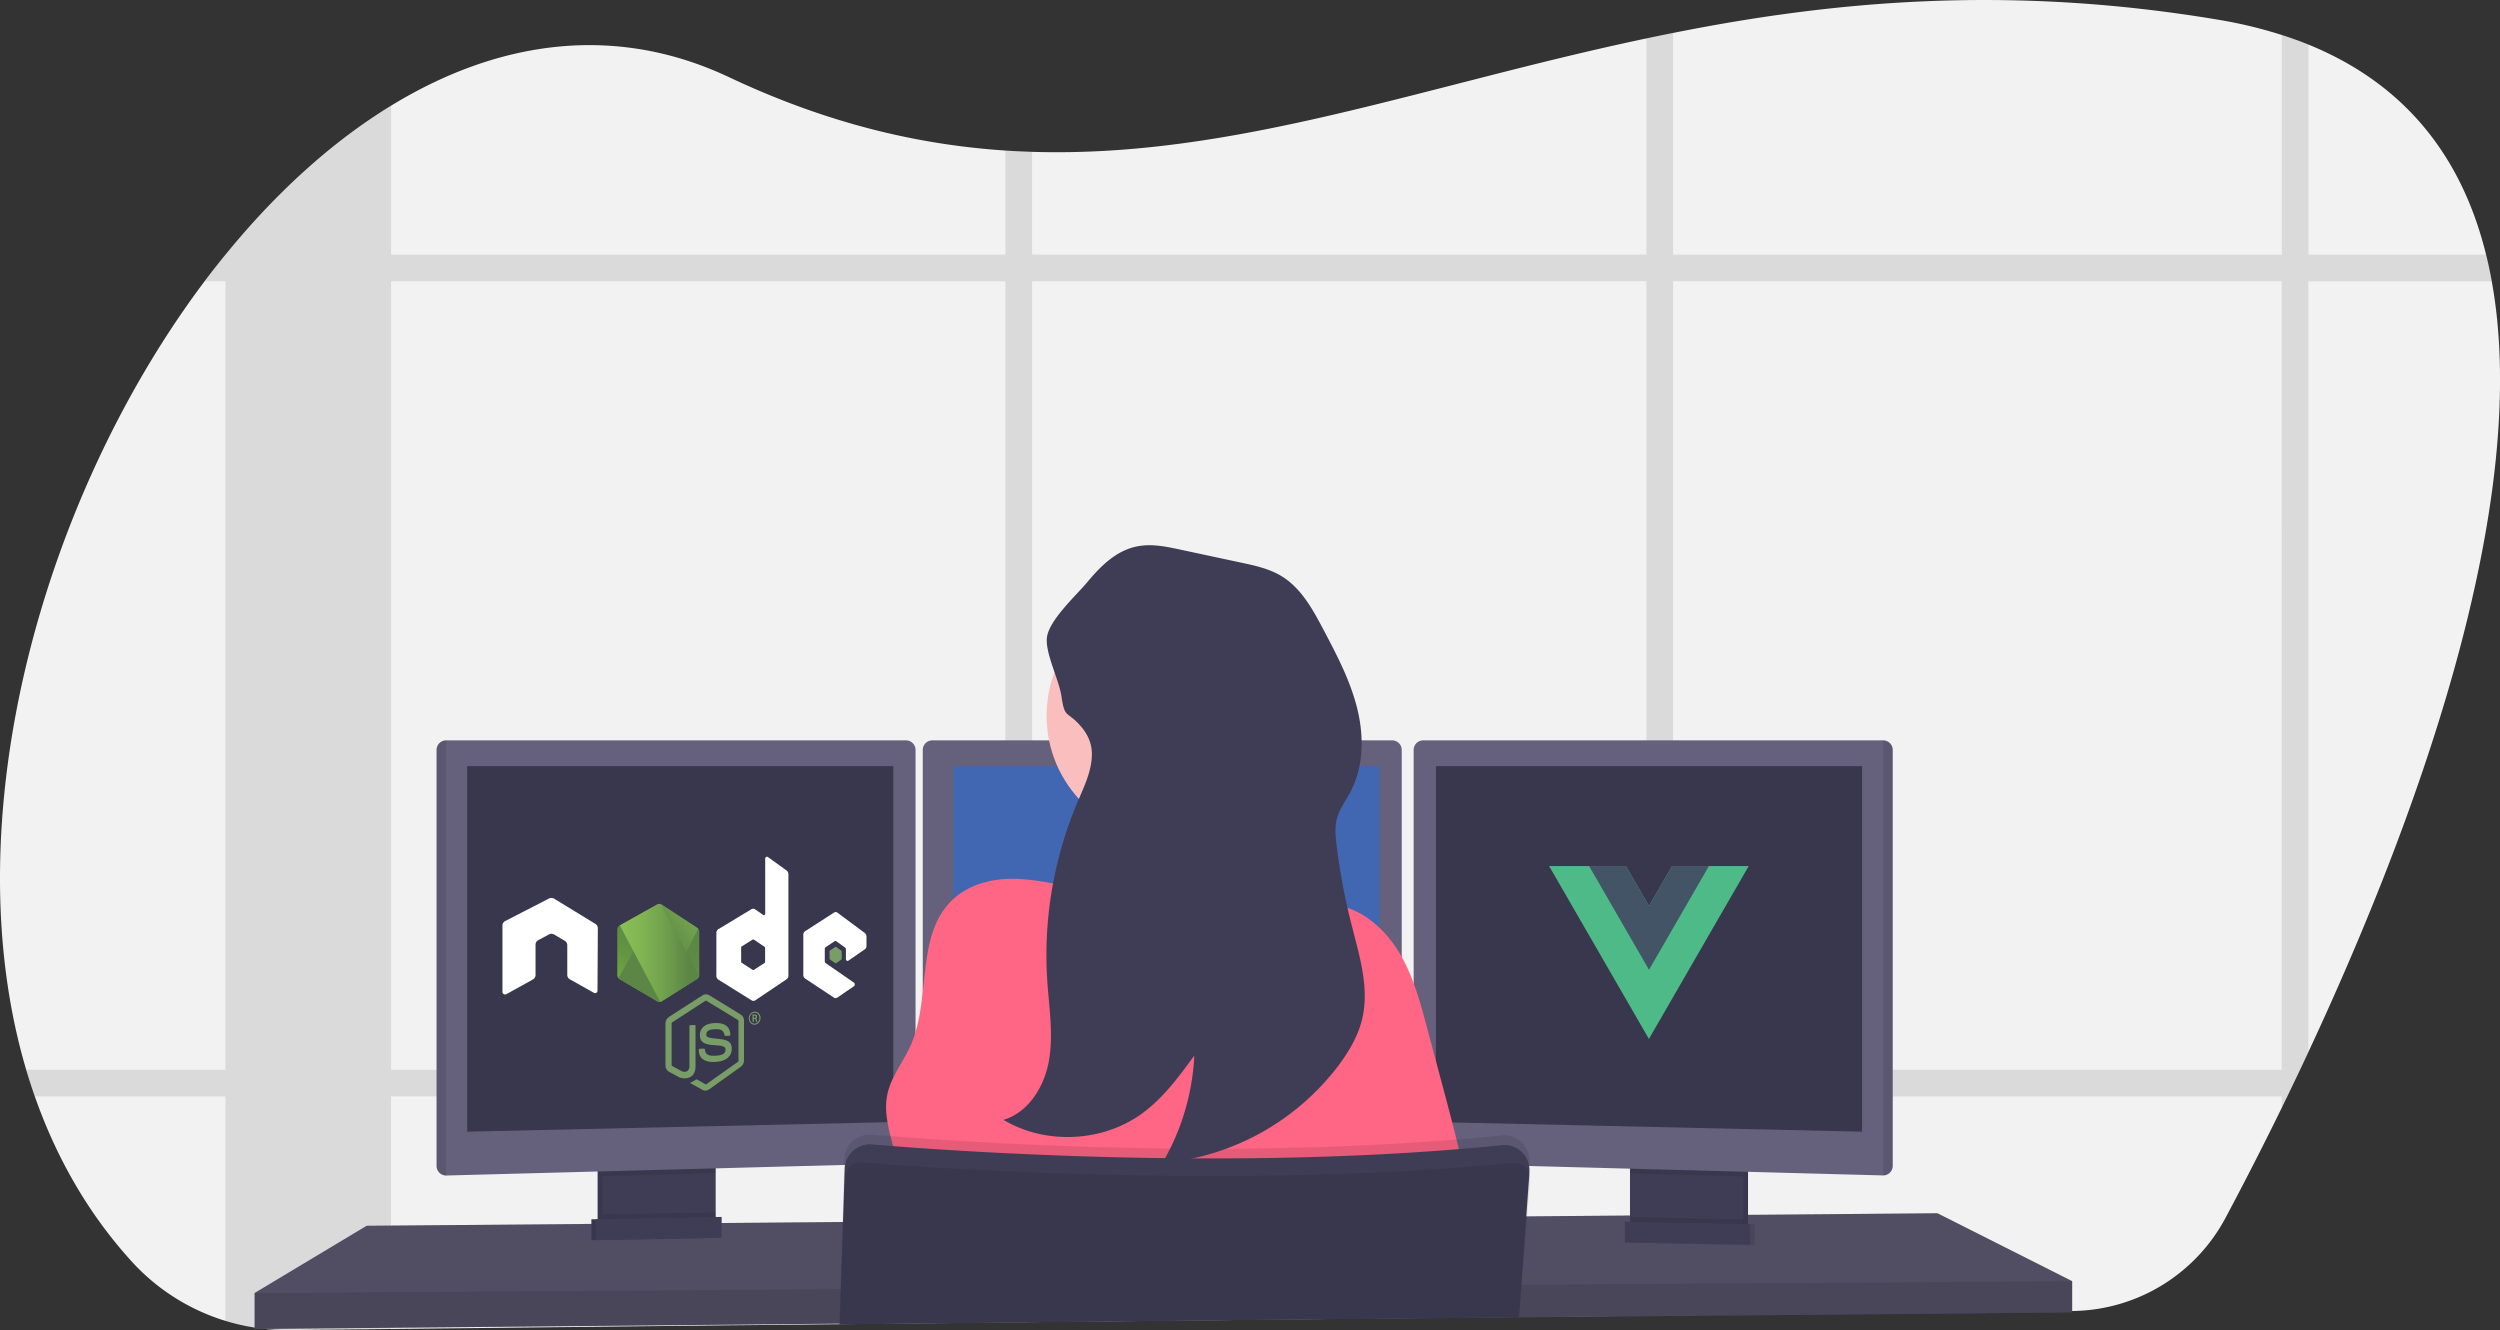 <svg xmlns="http://www.w3.org/2000/svg" xmlns:xlink="http://www.w3.org/1999/xlink" id="Capa_1" data-name="Capa 1" viewBox="0 0 1041.28 554.14"><rect x="0" y="0" width="1041.28" height="554.14" fill="#333333" stroke="none"/><defs><style>.cls-1,.cls-16{fill:url(#linear-gradient)}.cls-1{clip-rule:evenodd}.cls-2{fill:#f2f2f2}.cls-3{opacity:.1}.cls-3,.cls-5{isolation:isolate}.cls-4{fill:#65617d}.cls-5{opacity:.2}.cls-6{fill:#3f3d56}.cls-7{fill:#39374d}.cls-8{fill:#4267b2}.cls-9{fill:#fbbebe}.cls-10{fill:#ff6584}.cls-11{fill:#4dba87}.cls-12{fill:#435466}.cls-13,.cls-15{fill:#799d67}.cls-14{fill:#fff}.cls-14,.cls-15,.cls-16{fill-rule:evenodd}.cls-17{clip-path:url(#clip-path)}.cls-18{fill:none}.cls-19{fill:url(#linear-gradient-3)}.cls-20{fill:url(#linear-gradient-4)}.cls-21{fill:url(#linear-gradient-5)}.cls-22{fill:url(#linear-gradient-6)}.cls-23{fill:url(#linear-gradient-7)}.cls-24{fill:url(#linear-gradient-8)}</style><linearGradient id="linear-gradient" x1="280.68" x2="266.24" y1="383.42" y2="412.88" gradientUnits="userSpaceOnUse"><stop offset="0" stop-color="#5b8646"/><stop offset=".33" stop-color="#5d8a45"/><stop offset=".64" stop-color="#629542"/><stop offset=".95" stop-color="#6ba83c"/><stop offset="1" stop-color="#6dac3b"/></linearGradient><clipPath id="clip-path" transform="translate(0 0)"><path d="M275.61,376.79a1.77,1.77,0,0,0-1.84-.09l-15.66,8.76a1.93,1.93,0,0,0-1,1.69v19a2,2,0,0,0,1,1.71l15.66,9.18a1.77,1.77,0,0,0,1.84,0l14.78-9.31a1.92,1.92,0,0,0,.87-1.63v-18a2,2,0,0,0-.87-1.65Z" class="cls-1"/></clipPath><linearGradient id="linear-gradient-3" x1="271.91" x2="310.87" y1="399.3" y2="370.52" gradientUnits="userSpaceOnUse"><stop offset=".14" stop-color="#5b8646"/><stop offset=".4" stop-color="#6e9e4c"/><stop offset=".71" stop-color="#81b553"/><stop offset=".91" stop-color="#88be55"/></linearGradient><linearGradient id="linear-gradient-4" x1="257.02" x2="292.37" y1="373.34" y2="373.34" gradientUnits="userSpaceOnUse"><stop offset=".09" stop-color="#88be55"/><stop offset=".29" stop-color="#81b553"/><stop offset=".6" stop-color="#6e9e4c"/><stop offset=".86" stop-color="#5b8646"/></linearGradient><linearGradient id="linear-gradient-5" x1="256.66" x2="291.8" y1="396.89" y2="396.89" xlink:href="#linear-gradient-4"/><linearGradient id="linear-gradient-6" x1="258.58" x2="291.77" y1="407.39" y2="407.39" xlink:href="#linear-gradient-4"/><linearGradient id="linear-gradient-7" x1="257.62" x2="291.77" y1="412.21" y2="412.21" xlink:href="#linear-gradient-4"/><linearGradient id="linear-gradient-8" x1="297.42" x2="275.31" y1="383.63" y2="428.74" xlink:href="#linear-gradient"/></defs><title>undraw_docusaurus_react</title><g id="Group_24" data-name="Group 24"><g id="Group_23" data-name="Group 23"><path id="Path_299" d="M961.47,438.17q-1.74,3.75-3.47,7.41-2.7,5.66-5.33,11.12c-.78,1.6-1.56,3.19-2.32,4.77-8.6,17.57-16.63,33.11-23.45,45.89a73.21,73.21,0,0,1-63.81,38.69l-151.65,1.66h-1.6l-13,.14-11.12.12-34.1.37h-1.38l-17.36.19h-.53l-107,1.15-95.51,1-11.11.12-69,.75h-.08L304.9,552h-.48l-141.5,1.54-42.33.46a88.31,88.31,0,0,1-10.79-.54h0c-1.22-.14-2.44-.3-3.65-.49a87.43,87.43,0,0,1-51.29-27.54c-18.21-20-31.46-43.41-40.36-68.76q-1.93-5.49-3.6-11.12c-30.81-104.16,6.75-238.53,74.35-328.45q4.25-5.64,8.64-11l.07-.08c20.79-25.52,44.1-46.84,68.93-62,44-26.91,92.75-34.49,140.7-11.9C344.16,51.27,382,60.26,418.76,62.71c3.71.24,7.42.42,11.11.53C514.1,65.88,593,35.54,685.74,16c3.69-.78,7.39-1.55,11.12-2.28C763,.51,836.35-6.43,923.59,8.16a187.71,187.71,0,0,1,26.76,6.4q5.77,1.84,11.12,4c41.64,16.94,64.35,48.24,74,87.46q1.37,5.45,2.37,11.11C1055,211.46,1004.84,345.28,961.47,438.17Z" class="cls-2" data-name="Path 299" transform="translate(0 0)"/><path id="Path_300" d="M497,445.58a95.22,95.22,0,0,1-1.87,11.12h93.7V445.58Zm-78.25,62.81,11.11-.1V480.83c-3.81-.17-7.52-.35-11.11-.53ZM185.84,445.58V456.7h198.5V445.58Zm849.68-339.53h-74V18.56q-5.35-2.16-11.12-4v91.49H696.86V13.63c-3.73.73-7.43,1.5-11.12,2.28v90.14H429.87V63.2c-3.69-.11-7.4-.29-11.11-.53v43.38H162.89v-62c-24.83,15.16-48.14,36.48-68.93,62h-.07v.08q-4.4,5.4-8.64,11h8.64V445.58h-83q1.66,5.63,3.6,11.12H93.88v93.62a86.18,86.18,0,0,0,12.2,2.78c1.21.19,2.43.35,3.65.49h0a84.49,84.49,0,0,0,10.79.54l42.33-.46v-97H418.76v94.21l11.11-.12V456.7H685.74v91.35l11.12-.12V456.7H950.35v4.77c.76-1.58,1.54-3.16,2.32-4.77q2.63-5.46,5.33-11.12,1.72-3.65,3.47-7.41v-321h76.42Q1036.89,111.48,1035.52,106.05ZM162.89,445.58V117.13H418.76V445.58Zm267,0V117.13H685.74V445.58Zm520.48,0H696.86V117.13H950.35Z" class="cls-3" data-name="Path 300" transform="translate(0 0)"/><path id="Path_301" d="M863.08,533.62v13L711.16,548l-1.62,0-57.74.53-1.38,0-17.55.15h-.52l-107,1-175.61,1.63h-.15l-44.65.42h-.48l-198.4,1.82v-15l46.65-28,93.6-.78H249l2,0,44.94-.37,2,0h2.64l14.41-.12h.38l35.55-.3h.29l277.4-2.34,6.79,0h.68l5.18-.05,37.65-.31,2,0,1.85,0h1l11.71-.09,2.32,0,3.11,0,9.75-.09,15.47-.13,2,0,3.48,0h.65l74.71-.64Z" class="cls-4" data-name="Path 301" transform="translate(0 0)"/><path id="Path_302" d="M863.08,533.62v13L711.16,548l-1.62,0-57.74.53-1.38,0-17.55.15h-.52l-107,1-175.61,1.63h-.15l-44.65.42h-.48l-198.4,1.82v-15l46.65-28,93.6-.78H249l2,0,44.94-.37,2,0h2.64l14.41-.12h.38l35.55-.3h.29l277.4-2.34,6.79,0h.68l5.18-.05,37.65-.31,2,0,1.85,0h1l11.71-.09,2.32,0,3.11,0,9.75-.09,15.47-.13,2,0,3.48,0h.65l74.71-.64Z" class="cls-5" data-name="Path 302" transform="translate(0 0)"/><path id="Path_303" d="M296.09,483.63v24.48a6.12,6.12,0,0,1-3.5,5.54,5.86,5.86,0,0,1-2.5.6l-34.9.74a5.86,5.86,0,0,1-2.7-.57,6.11,6.11,0,0,1-3.57-5.57V483.63Z" class="cls-6" data-name="Path 303" transform="translate(0 0)"/><path id="Path_304" d="M296.09,483.63v24.48a6.12,6.12,0,0,1-3.5,5.54,5.86,5.86,0,0,1-2.5.6l-34.9.74a5.86,5.86,0,0,1-2.7-.57,6.11,6.11,0,0,1-3.57-5.57V483.63Z" class="cls-3" data-name="Path 304" transform="translate(0 0)"/><path id="Path_305" d="M298.09,483.63v24.48a6.12,6.12,0,0,1-3.5,5.54,5.86,5.86,0,0,1-2.5.6l-34.9.74a5.86,5.86,0,0,1-2.7-.57,6.11,6.11,0,0,1-3.57-5.57V483.63Z" class="cls-6" data-name="Path 305" transform="translate(0 0)"/><rect id="Rectangle_137" width="47.17" height="31.5" x="680.91" y="483.62" class="cls-6" data-name="Rectangle 137"/><rect id="Rectangle_138" width="47.17" height="31.5" x="680.91" y="483.62" class="cls-3" data-name="Rectangle 138"/><rect id="Rectangle_139" width="47.17" height="31.5" x="678.91" y="483.62" class="cls-6" data-name="Rectangle 139"/><path id="Path_306" d="M298.08,483.61v5l-47.17,1.27v-6.24Z" class="cls-3" data-name="Path 306" transform="translate(0 0)"/><path id="Path_307" d="M381.34,312.32v168.2a4,4,0,0,1-3.85,4l-191.65,5.1h-.05a4,4,0,0,1-3.95-3.95V312.32a4,4,0,0,1,3.95-3.95h191.6a4,4,0,0,1,3.95,3.95Z" class="cls-4" data-name="Path 307" transform="translate(0 0)"/><path id="Path_308" d="M185.84,308.38v181.2h-.05a4,4,0,0,1-3.95-3.95V312.32a4,4,0,0,1,3.95-3.95Z" class="cls-3" data-name="Path 308" transform="translate(0 0)"/><path id="Path_309" d="M194.58,319.11h177.5V467.36l-177.5,4Z" class="cls-7" data-name="Path 309" transform="translate(0 0)"/><path id="Path_310" d="M726.08,483.61V490l-47.17-1.26v-5.15Z" class="cls-3" data-name="Path 310" transform="translate(0 0)"/><path id="Path_311" d="M788.34,312.32V485.63a4,4,0,0,1-4,3.95h0l-191.69-5.11a4,4,0,0,1-3.85-4V312.32a4,4,0,0,1,4-3.95h191.6A4,4,0,0,1,788.34,312.32Z" class="cls-4" data-name="Path 311" transform="translate(0 0)"/><path id="Path_312" d="M788.34,312.32V485.63a4,4,0,0,1-4,3.95h0V308.38h0a4,4,0,0,1,4,3.95Z" class="cls-3" data-name="Path 312" transform="translate(0 0)"/><path id="Path_313" d="M775.58,319.11H598.08V467.36l177.5,4Z" class="cls-7" data-name="Path 313" transform="translate(0 0)"/><path id="Path_314" d="M583.84,312.32v168.2a4,4,0,0,1-3.85,4l-191.65,5.1h0a4,4,0,0,1-4-3.95V312.32a4,4,0,0,1,4-3.95h191.6A4,4,0,0,1,583.84,312.32Z" class="cls-4" data-name="Path 314" transform="translate(0 0)"/><path id="Path_315" d="M397.08,319.11h177.5V467.36l-177.5,4Z" class="cls-8" data-name="Path 315" transform="translate(0 0)"/><path id="Path_316" d="M863.08,533.62v13L711.16,548l-1.62,0-57.74.53-1.38,0-17.55.15h-.52l-107,1-175.61,1.63h-.15l-44.65.42h-.48l-198.4,1.82v-15l202.51-1.33h.48l41-.29h.19l283.08-1.87h.93l4.79,0h1.46l74.49-.5,4.4,0h1Z" class="cls-3" data-name="Path 316" transform="translate(0 0)"/><circle id="Ellipse_111" cx="487.25" cy="298.12" r="51.33" class="cls-9" data-name="Ellipse 111"/><path id="Path_317" d="M538.59,377.13s-99.5,12-90,0c3.44-4.35,4.39-17.21,4.2-31.85-.06-4.45-.22-9.06-.45-13.65-1.1-22-3.75-43.5-3.75-43.5s87-41,77-8.5c-4,13.13-2.69,31.57.35,48.88.89,5.05,1.92,10,3,14.7A344.75,344.75,0,0,0,538.59,377.13Z" class="cls-9" data-name="Path 317" transform="translate(0 0)"/><path id="Path_318" d="M506.12,373.05c11.51-2.13,23.7-6,34.53-1.53,2.85,1.16,5.47,2.88,8.39,3.86s6.12,1.21,9.16,1.9c10.68,2.42,19.34,10.55,24.9,20s8.44,20.14,11.26,30.72l6.9,25.83c6,22.45,12,45.09,13.39,68.3a2434.78,2434.78,0,0,1-250.84,1.43c5.44-10.34,11-21.31,10.54-33s-7.19-23.22-4.76-34.74c1.55-7.34,6.57-13.39,9.64-20.22,8.75-19.52,1.94-45.78,17.32-60.65,6.92-6.68,17-9.21,26.63-8.89,12.28.41,24.85,4.24,37,6.11C475.74,374.53,490.44,375.93,506.12,373.05Z" class="cls-10" data-name="Path 318" transform="translate(0 0)"/><path id="Path_319" d="M637,484.22l-.1,1.43v.1l-.17,2.3-1.33,18.51-1.61,22.3-.46,6.28-1,13.44v.17l-107,1-175.59,1.9v.84h-.14v-1.11l.45-14.36.86-28.06.74-23.79.07-2.37a10.53,10.53,0,0,1,10.85-10.21l.57,0c4.72.4,10.85.89,18.18,1.41l3,.22c42.33,2.94,120.56,6.73,199.5,2,1.66-.1,3.33-.19,5-.31,12.24-.78,24.47-1.77,36.58-3A10.53,10.53,0,0,1,637,482.32a11.45,11.45,0,0,1,0,1.85Z" class="cls-3" data-name="Path 319" transform="translate(0 0)"/><path id="Path_320" d="M349.73,552.49v-.84l175.62-1.91,107-1h.3v-.16l1-13.44.43-6,1.64-22.61,1.29-17.9v-.45a10.66,10.66,0,0,0-.11-2.46v-.1a10.38,10.38,0,0,0-2-4.64,10.5,10.5,0,0,0-9.42-4c-12.11,1.24-24.34,2.23-36.58,3-1.67.12-3.34.22-5,.31-78.94,4.69-157.17.89-199.5-2l-3-.22c-7.33-.52-13.46-1-18.18-1.41A10.53,10.53,0,0,0,352,485.19a11.12,11.12,0,0,0-.18,1.64L351.12,509l-.93,28.06-.44,14.36v1.12Z" class="cls-6" data-name="Path 320" transform="translate(0 0)"/><path id="Path_321" d="M637.32,491.23l-1.23,15.34-1.83,22.84-.46,5.72-1,12.81-.06.64v.17h0l-.15,1.48.11-1.48h-.29l-107,1-175.65,1.9v-.28l.49-14.36,1-28.06.64-18.65a6.35,6.35,0,0,1,6.84-6.15c2.1.17,4.68.37,7.69.59,4.89.36,10.92.79,17.94,1.22,13,.82,29.31,1.7,48,2.42,52,2,122.2,2.67,188.88-3.17,3-.26,6.1-.55,9.13-.84a6.34,6.34,0,0,1,3.48.66,6.91,6.91,0,0,1,.86.54,6.22,6.22,0,0,1,2,2.46,4.6,4.6,0,0,1,.25.61A6.36,6.36,0,0,1,637.32,491.23Z" class="cls-3" data-name="Path 321" transform="translate(0 0)"/><path id="Path_322" d="M298.09,504.92v3.19a6.12,6.12,0,0,1-3.5,5.54l-40.1.77a6.11,6.11,0,0,1-3.57-5.57v-3Z" class="cls-3" data-name="Path 322" transform="translate(0 0)"/><path id="Path_323" d="M298.58,515.54l-52.25,1v-8.68l52.25-1Z" class="cls-6" data-name="Path 323" transform="translate(0 0)"/><path id="Path_324" d="M298.58,515.54l-52.25,1v-8.68l52.25-1Z" class="cls-3" data-name="Path 324" transform="translate(0 0)"/><path id="Path_325" d="M300.58,515.54l-52.25,1v-8.68l52.25-1Z" class="cls-6" data-name="Path 325" transform="translate(0 0)"/><path id="Path_326" d="M679.21,506.92v3.19a6.12,6.12,0,0,0,3.5,5.54l40.1.77a6.11,6.11,0,0,0,3.57-5.57v-3Z" class="cls-3" data-name="Path 326" transform="translate(0 0)"/><path id="Path_327" d="M678.71,517.54l52.25,1v-8.68l-52.25-1Z" class="cls-3" data-name="Path 327" transform="translate(0 0)"/><path id="Path_328" d="M676.71,517.54l52.25,1v-8.68l-52.25-1Z" class="cls-6" data-name="Path 328" transform="translate(0 0)"/><path id="Path_329" d="M454.78,313.85c.08,7-3.16,13.6-5.91,20.07a163.47,163.47,0,0,0-12.66,74.71c.73,11,2.58,22,.73,32.9s-8.43,21.77-19,24.9c17.53,10.45,41.26,9.35,57.76-2.66,8.79-6.4,15.34-15.33,21.75-24.11a97.9,97.9,0,0,1-13.31,44.75,103.46,103.46,0,0,0,73.51-40.82c4.31-5.81,8.06-12.19,9.72-19.23,3.09-13-1.22-26.51-4.51-39.5a266.28,266.28,0,0,1-6.17-33c-.43-3.56-.78-7.22.1-10.7,1-4.07,3.67-7.51,5.64-11.22,5.6-10.54,5.73-23.3,2.86-34.88s-8.49-22.26-14.06-32.81c-4.46-8.46-9.3-17.31-17.46-22.28-5.1-3.1-11-4.39-16.88-5.64l-25.37-5.43c-5.55-1.19-11.26-2.38-16.87-1.51-9.47,1.48-16.14,8.32-22,15.34-4.59,5.45-15.81,15.7-16.6,22.86-.72,6.59,5.1,17.63,6.09,24.58,1.3,9,2.22,6,7.3,11.51C452.65,305.1,454.72,309.05,454.78,313.85Z" class="cls-6" data-name="Path 329" transform="translate(0 0)"/></g><g id="React-icon"><path d="M696.43,360.74l-9.6,16.62-9.6-16.62h-32l41.56,72,41.56-72Z" class="cls-11" transform="translate(0 0)"/><path d="M696.43,360.74l-9.6,16.62-9.6-16.62H661.89l24.94,43.19,24.94-43.19Z" class="cls-12" transform="translate(0 0)"/></g></g><path d="M294,454.24a2.49,2.49,0,0,1-1.42-.3l-4.57-2.54c-.69-.36-.35-.53-.13-.63a9.9,9.9,0,0,0,2.08-1.18.32.32,0,0,1,.34,0l3.49,2a.4.4,0,0,0,.41,0l13.19-9.34a.52.52,0,0,0,.2-.4V425.23a.47.47,0,0,0-.2-.39l-13.18-8a.42.42,0,0,0-.42,0l-13.83,9a.52.52,0,0,0-.22.42V443.6a.44.44,0,0,0,.22.39l3.86,2.11c2.07,1,3.33-.43,3.33-1.74V427.43a.43.43,0,0,1,.4-.44l1.75-.07a.4.4,0,0,1,.39.41v16.86c0,2.93-1.48,4.73-4.08,4.93a5.38,5.38,0,0,1-3.22-.7l-3.71-2a3,3,0,0,1-1.5-2.65V426.33a3.35,3.35,0,0,1,1.5-2.8l13.9-8.95a2.74,2.74,0,0,1,2.83-.05l13.13,8.05a3,3,0,0,1,1.35,2.56v16.48a3.34,3.34,0,0,1-1.35,2.7l-13.13,9.38A2.89,2.89,0,0,1,294,454.24Z" class="cls-13" transform="translate(0 0)"/><path d="M298.18,442.29c-5.89.39-7.14-2.5-7.14-5a.44.44,0,0,1,.4-.45l1.76-.1a.37.37,0,0,1,.38.34c.27,1.92,1.05,2.85,4.6,2.63,2.79-.17,4-.93,4-2.55,0-.93-.34-1.61-4.67-1.84-3.68-.2-6-1-6-4.2,0-3,2.31-4.84,6.13-5,4.24-.16,6.32,1.37,6.58,4.8a.46.46,0,0,1-.1.32.36.36,0,0,1-.27.15l-1.7.08a.36.36,0,0,1-.37-.31c-.41-2-1.41-2.59-4.14-2.48-3.08.13-3.44,1.32-3.44,2.21,0,1.06.42,1.35,4.58,1.76s6,1.12,6,4.23S302.36,442,298.18,442.29Z" class="cls-13" transform="translate(0 0)"/><path d="M316.75,424a2.72,2.72,0,0,1-2.41,2.82,2.5,2.5,0,0,1-2.44-2.65,2.72,2.72,0,0,1,2.44-2.82A2.49,2.49,0,0,1,316.75,424Zm-4.45.15a2.09,2.09,0,0,0,2,2.23,2.29,2.29,0,0,0,2-2.37,2.08,2.08,0,0,0-2-2.21A2.25,2.25,0,0,0,312.3,424.15Zm1.12-1.57.94,0c.32,0,.95,0,.95.78a.72.72,0,0,1-.51.77c.37,0,.39.29.45.68a2.88,2.88,0,0,0,.14.8l-.58,0c0-.14-.1-.92-.1-1s-.09-.26-.28-.25H314v1.23l-.53,0Zm.52,1.33h.42a.41.41,0,0,0,.41-.45c0-.42-.25-.41-.39-.41l-.44,0Z" class="cls-13" transform="translate(0 0)"/><path d="M249,386.62a2.12,2.12,0,0,0-1-1.8l-17.16-10.49a2.23,2.23,0,0,0-1-.32h-.18a2.11,2.11,0,0,0-1,.23l-18.25,9.39a2.06,2.06,0,0,0-1.13,1.84l0,27.67a1,1,0,0,0,.57.92,1.12,1.12,0,0,0,1.12,0l11-6.11a2.12,2.12,0,0,0,1.09-1.84V393.43a2.05,2.05,0,0,1,1.09-1.81l4.52-2.43a2,2,0,0,1,1.07-.26,2.11,2.11,0,0,1,1.06.31l4.43,2.61a2.1,2.1,0,0,1,1.05,1.81v12.4a2.08,2.08,0,0,0,1,1.79l10.09,5.67a1,1,0,0,0,1,0,1,1,0,0,0,.5-.88Z" class="cls-14" transform="translate(0 0)"/><path d="M319.89,357a.7.7,0,0,0-.78-.06.84.84,0,0,0-.39.74v22.87a.64.64,0,0,1-.28.54.5.5,0,0,1-.55,0l-3.32-2.3a1.46,1.46,0,0,0-1.61-.08L299.23,387a1.82,1.82,0,0,0-.85,1.59v17.84a1.88,1.88,0,0,0,.85,1.61L313,416.63a1.45,1.45,0,0,0,1.61,0l13-8.75a1.81,1.81,0,0,0,.77-1.53V364.15a2,2,0,0,0-.79-1.6Zm-1.21,43.67a.47.47,0,0,1-.2.39L313.93,404a.36.36,0,0,1-.4,0l-4.63-3a.47.47,0,0,1-.2-.39v-6a.48.48,0,0,1,.2-.4l4.63-2.89a.35.35,0,0,1,.4,0l4.55,3.06a.51.51,0,0,1,.2.4Z" class="cls-14" transform="translate(0 0)"/><path d="M360.23,395.38a1.74,1.74,0,0,0,.67-1.43V390.1a1.85,1.85,0,0,0-.67-1.46l-11.41-8.49a1.22,1.22,0,0,0-1.42-.07l-12.07,7.78a1.74,1.74,0,0,0-.74,1.49v16.71a1.83,1.83,0,0,0,.75,1.52l12,7.94a1.25,1.25,0,0,0,1.4,0l7-4.79A.91.91,0,0,0,356,410a.88.88,0,0,0-.35-.74l-11.75-8.11a.89.89,0,0,1-.37-.75v-5.15a.86.86,0,0,1,.37-.73l3.71-2.48a.62.62,0,0,1,.71,0l3.66,2.62a.94.94,0,0,1,.35.74v4a.88.88,0,0,0,.35.73.57.57,0,0,0,.69,0Z" class="cls-14" transform="translate(0 0)"/><path d="M347.94,394.39a.23.23,0,0,1,.27,0l2.25,1.6a.34.34,0,0,1,.13.28v3.11a.33.33,0,0,1-.13.28l-2.25,1.54a.22.22,0,0,1-.27,0l-2.27-1.58a.37.37,0,0,1-.14-.29V396.2a.37.37,0,0,1,.14-.29Z" class="cls-15" transform="translate(0 0)"/><path d="M275.61,376.79a1.77,1.77,0,0,0-1.84-.09l-15.66,8.76a1.93,1.93,0,0,0-1,1.69v19a2,2,0,0,0,1,1.71l15.66,9.18a1.77,1.77,0,0,0,1.84,0l14.78-9.31a1.92,1.92,0,0,0,.87-1.63v-18a2,2,0,0,0-.87-1.65Z" class="cls-16" transform="translate(0 0)"/><g class="cls-17"><path d="M273.74,376.7,258,385.46a2,2,0,0,0-1,1.69v19a1.92,1.92,0,0,0,.51,1.26l17.61-30.88A1.79,1.79,0,0,0,273.74,376.7Z" class="cls-18" transform="translate(0 0)"/><path d="M275.2,417.24a1.82,1.82,0,0,0,.43-.19l14.8-9.31a2,2,0,0,0,.91-1.63v-18a2,2,0,0,0-.53-1.33Z" class="cls-18" transform="translate(0 0)"/><path d="M290.42,386.48l-14.83-9.69a1.82,1.82,0,0,0-.47-.22l-17.61,30.88a1.94,1.94,0,0,0,.54.45l15.73,9.18a1.73,1.73,0,0,0,1.42.16l15.61-30.43A2.44,2.44,0,0,0,290.42,386.48Z" class="cls-19" transform="translate(0 0)"/><path d="M291.34,406.11v-18a2,2,0,0,0-.92-1.66l-14.83-9.69a1.64,1.64,0,0,0-.56-.24l16.25,30A2,2,0,0,0,291.34,406.11Z" class="cls-18" transform="translate(0 0)"/><path d="M258,385.46a2,2,0,0,0-1,1.69v19a2,2,0,0,0,1.05,1.71l15.73,9.18a1.75,1.75,0,0,0,1.18.22l-16.82-31.9Z" class="cls-18" transform="translate(0 0)"/><polygon points="273.26 373.28 273.05 373.39 273.33 373.41 273.26 373.28" class="cls-20"/><path d="M290.43,407.74a2,2,0,0,0,.85-1.2l-16.25-30a1.71,1.71,0,0,0-1.29.15l-15.6,8.7L275,417.3a1.88,1.88,0,0,0,.67-.25Z" class="cls-21" transform="translate(0 0)"/><polygon points="291.77 407.44 291.68 407.27 291.68 407.5 291.77 407.44" class="cls-22"/><path d="M290.43,407.74l-14.8,9.31a1.88,1.88,0,0,1-.67.25l.3.57,16.42-10.36v-.24l-.4-.73A2,2,0,0,1,290.43,407.74Z" class="cls-23" transform="translate(0 0)"/><path d="M290.43,407.74l-14.8,9.31a1.88,1.88,0,0,1-.67.25l.3.57,16.42-10.36v-.24l-.4-.73A2,2,0,0,1,290.43,407.74Z" class="cls-24" transform="translate(0 0)"/></g></svg>